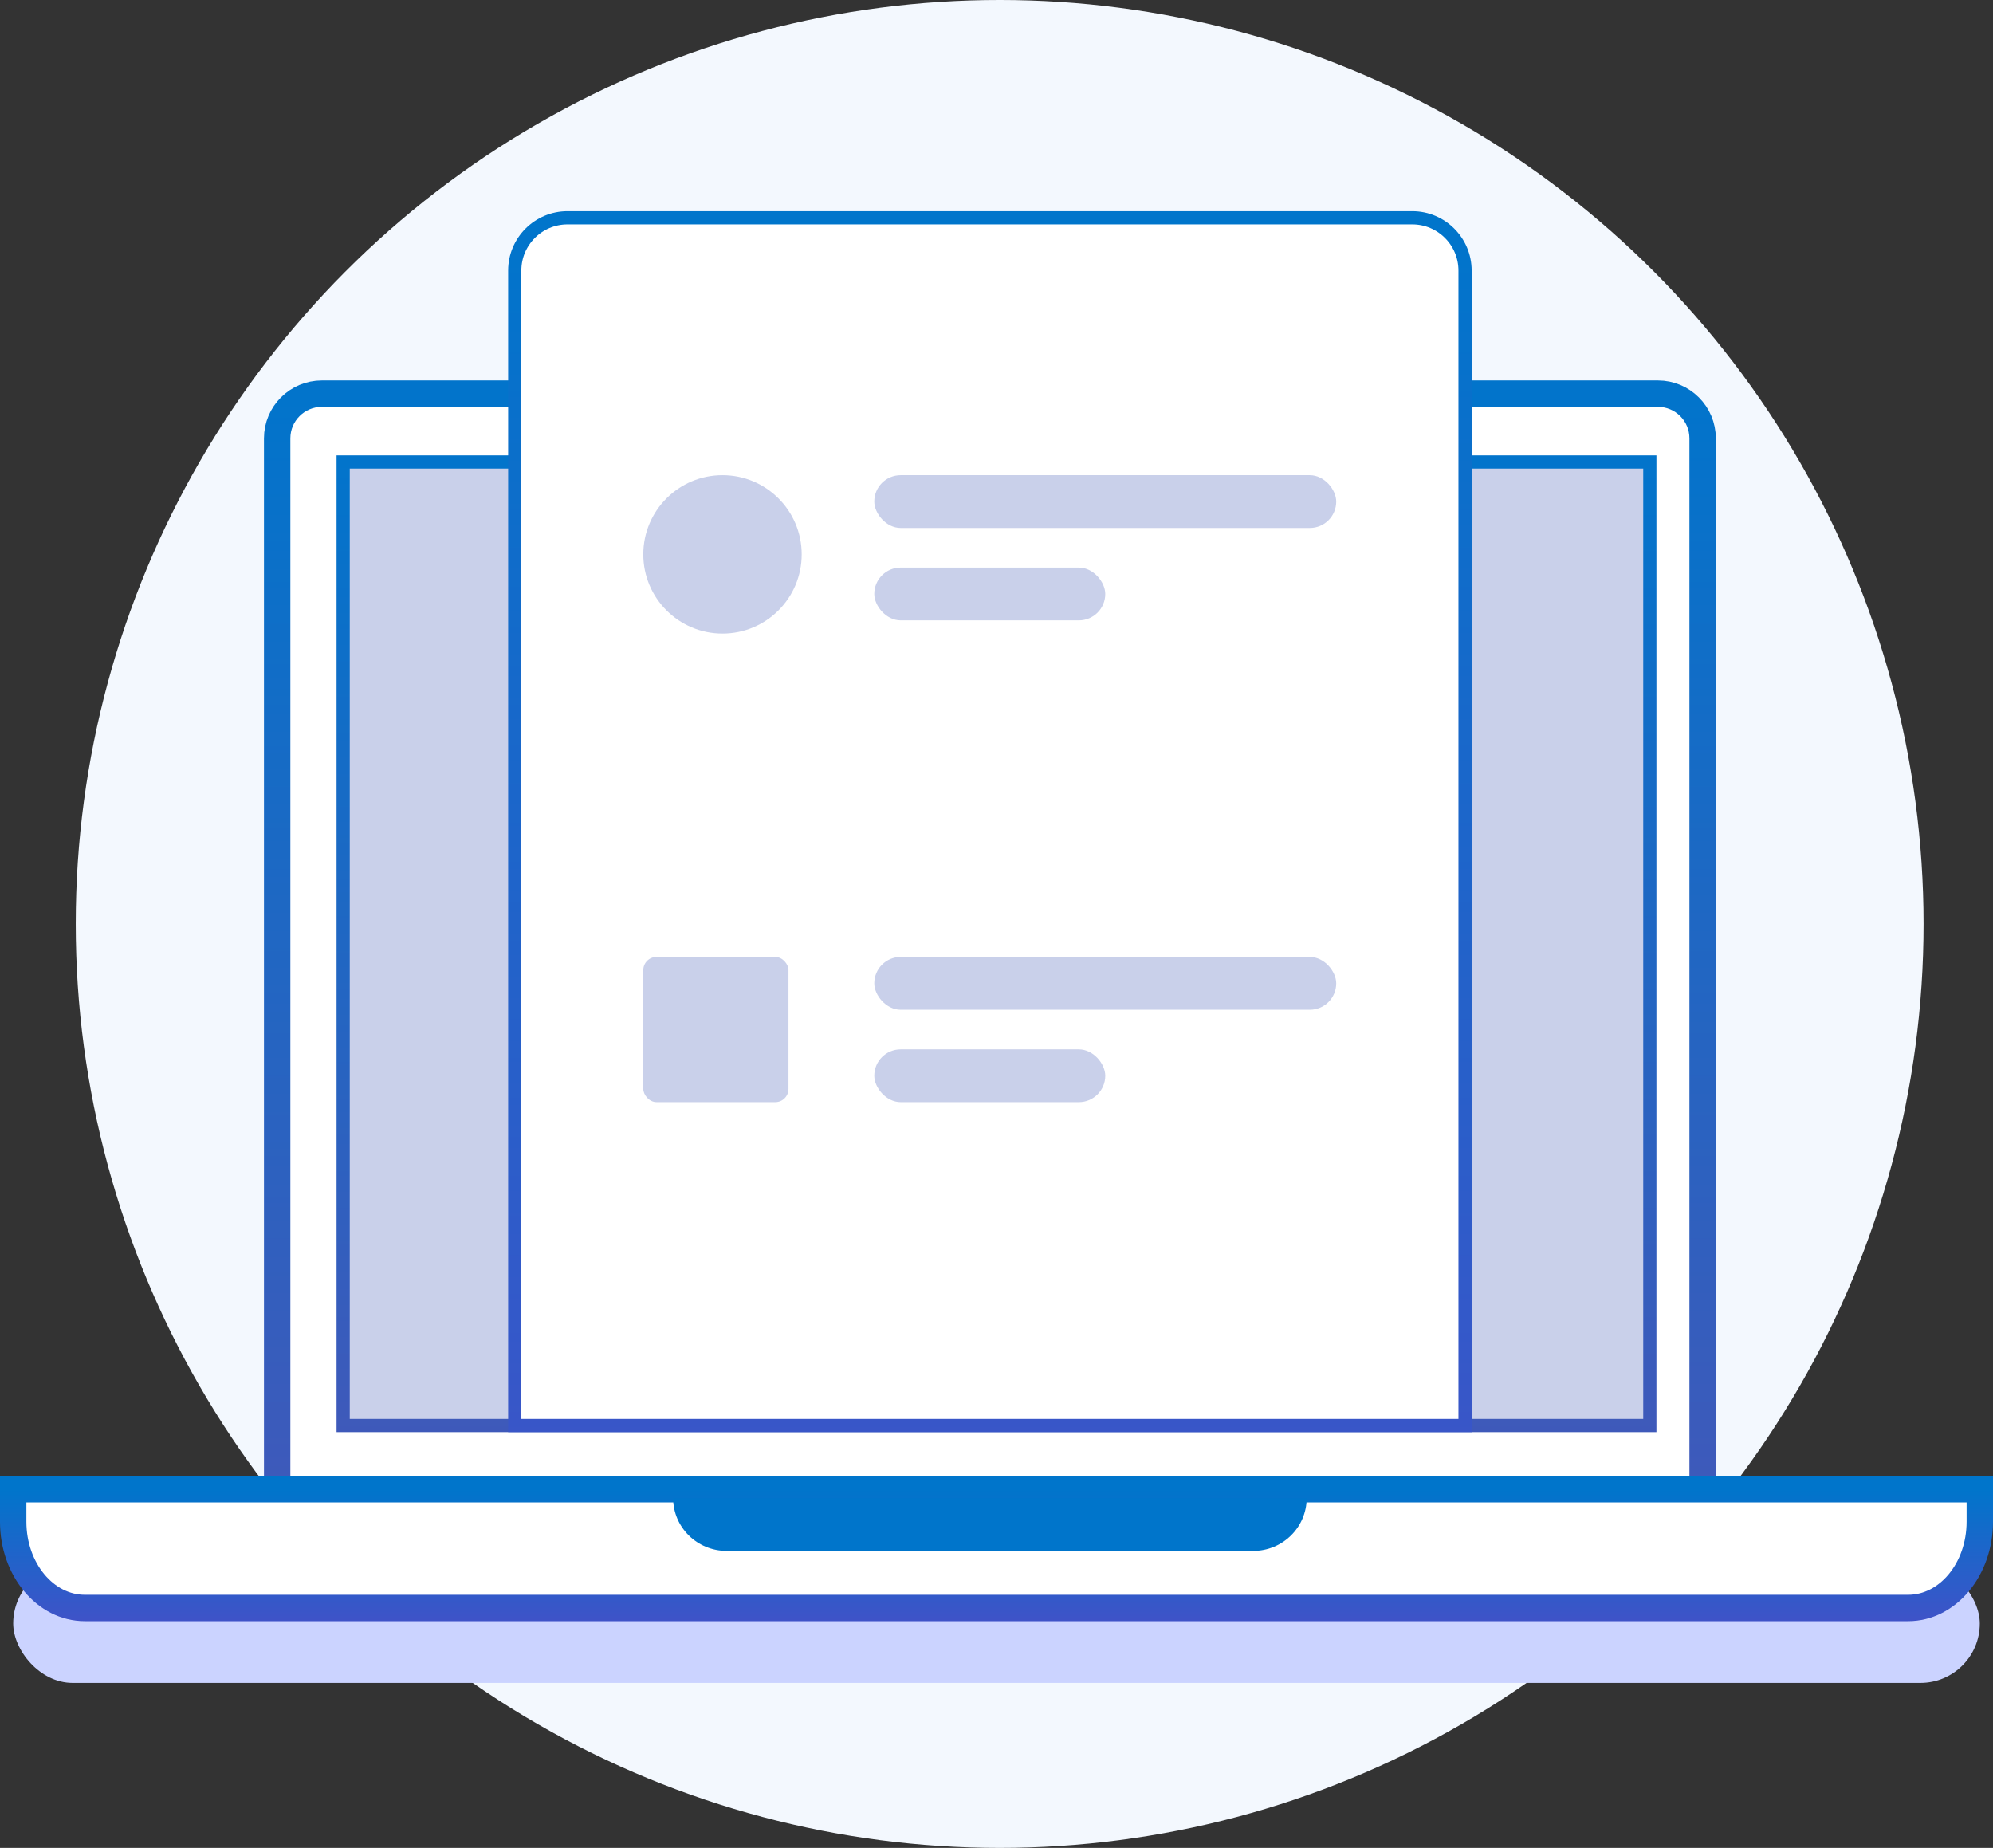 <?xml version="1.0" encoding="UTF-8"?>
<svg width="302px" height="280px" viewBox="0 0 302 280" version="1.1" xmlns="http://www.w3.org/2000/svg" xmlns:xlink="http://www.w3.org/1999/xlink">
    <rect x="0" y="0" width="302" height="280" fill="#333333" stroke="none"/>
    <!-- Generator: sketchtool 55.2 (78181) - https://sketchapp.com -->
    <title>F84F37D9-1606-4CD3-8013-C965FEE98ACA</title>
    <desc>Created with sketchtool.</desc>
    <defs>
        <linearGradient x1="50%" y1="0%" x2="50%" y2="113.102%" id="linearGradient-1">
            <stop stop-color="#0274CB" offset="0%"></stop>
            <stop stop-color="#4656B8" offset="100%"></stop>
        </linearGradient>
        <linearGradient x1="50%" y1="0%" x2="50%" y2="113.102%" id="linearGradient-2">
            <stop stop-color="#0274CB" offset="0%"></stop>
            <stop stop-color="#4656B8" offset="100%"></stop>
        </linearGradient>
        <linearGradient x1="50%" y1="0%" x2="50%" y2="113.102%" id="linearGradient-3">
            <stop stop-color="#0075CB" offset="0%"></stop>
            <stop stop-color="#4052C8" offset="100%"></stop>
        </linearGradient>
        <linearGradient x1="50%" y1="0%" x2="50%" y2="113.102%" id="linearGradient-4">
            <stop stop-color="#0075CB" offset="0%"></stop>
            <stop stop-color="#4052C8" offset="100%"></stop>
        </linearGradient>
    </defs>
    <g id="EP-calibration" stroke="none" stroke-width="1" fill="none" fill-rule="evenodd">
        <g id="008" transform="translate(-791, -387)">
            <g id="Group-Copy" transform="translate(793, 387)">
                <circle id="Oval" fill="#F3F8FE" cx="149.479" cy="140" r="140"></circle>
                <path d="M256,225.648 L40,225.648 L40,66.42 C40,62.679 43.033,59.648 46.775,59.648 L249.228,59.648 C252.967,59.648 256,62.679 256,66.42 L256,225.648 Z" id="Fill-12" stroke="url(#linearGradient-1)" stroke-width="4" fill="#FFFFFF"></path>
                <rect id="Rectangle" fill="#CBD3FF" x="0" y="237" width="298" height="18" rx="9"></rect>
                <polygon id="Fill-14" stroke="url(#linearGradient-2)" stroke-width="2" fill="#C9D0EA" points="50 216 248 216 248 70 50 70"></polygon>
                <path d="M10.856,243.648 C4.86,243.648 0,237.794 0,230.577 L0,225.648 L298,225.648 L298,230.577 C298,237.794 293.14,243.648 287.144,243.648 L10.856,243.648 Z" id="Fill-376" stroke="url(#linearGradient-3)" stroke-width="4" fill="#FFFFFF"></path>
                <path d="M187.895,235 L108.109,235 C103.629,235 100,231.418 100,227 L196,227 C196,231.418 192.375,235 187.895,235" id="Fill-378" fill="#0075CB"></path>
                <path d="M76,216 L220,216 L220,41 C220,36.582 216.418,33 212,33 L84,33 C79.582,33 76,36.582 76,41 L76,216 Z" id="Rectangle" stroke="url(#linearGradient-4)" stroke-width="2" fill="#FFFFFF"></path>
                <circle id="Oval" fill="#C9D0EA" cx="107.479" cy="84" r="12"></circle>
                <rect id="Rectangle" fill="#C9D0EA" x="130.479" y="72" width="70" height="8" rx="4"></rect>
                <rect id="Rectangle-Copy-2" fill="#C9D0EA" x="130.479" y="145" width="70" height="8" rx="4"></rect>
                <rect id="Rectangle-Copy" fill="#C9D0EA" x="130.479" y="86" width="35" height="8" rx="4"></rect>
                <rect id="Rectangle-Copy-3" fill="#C9D0EA" x="130.479" y="159" width="35" height="8" rx="4"></rect>
                <rect id="Rectangle" fill="#C9D0EA" x="95.479" y="145" width="22" height="22" rx="2"></rect>
            </g>
        </g>
    </g>
</svg>